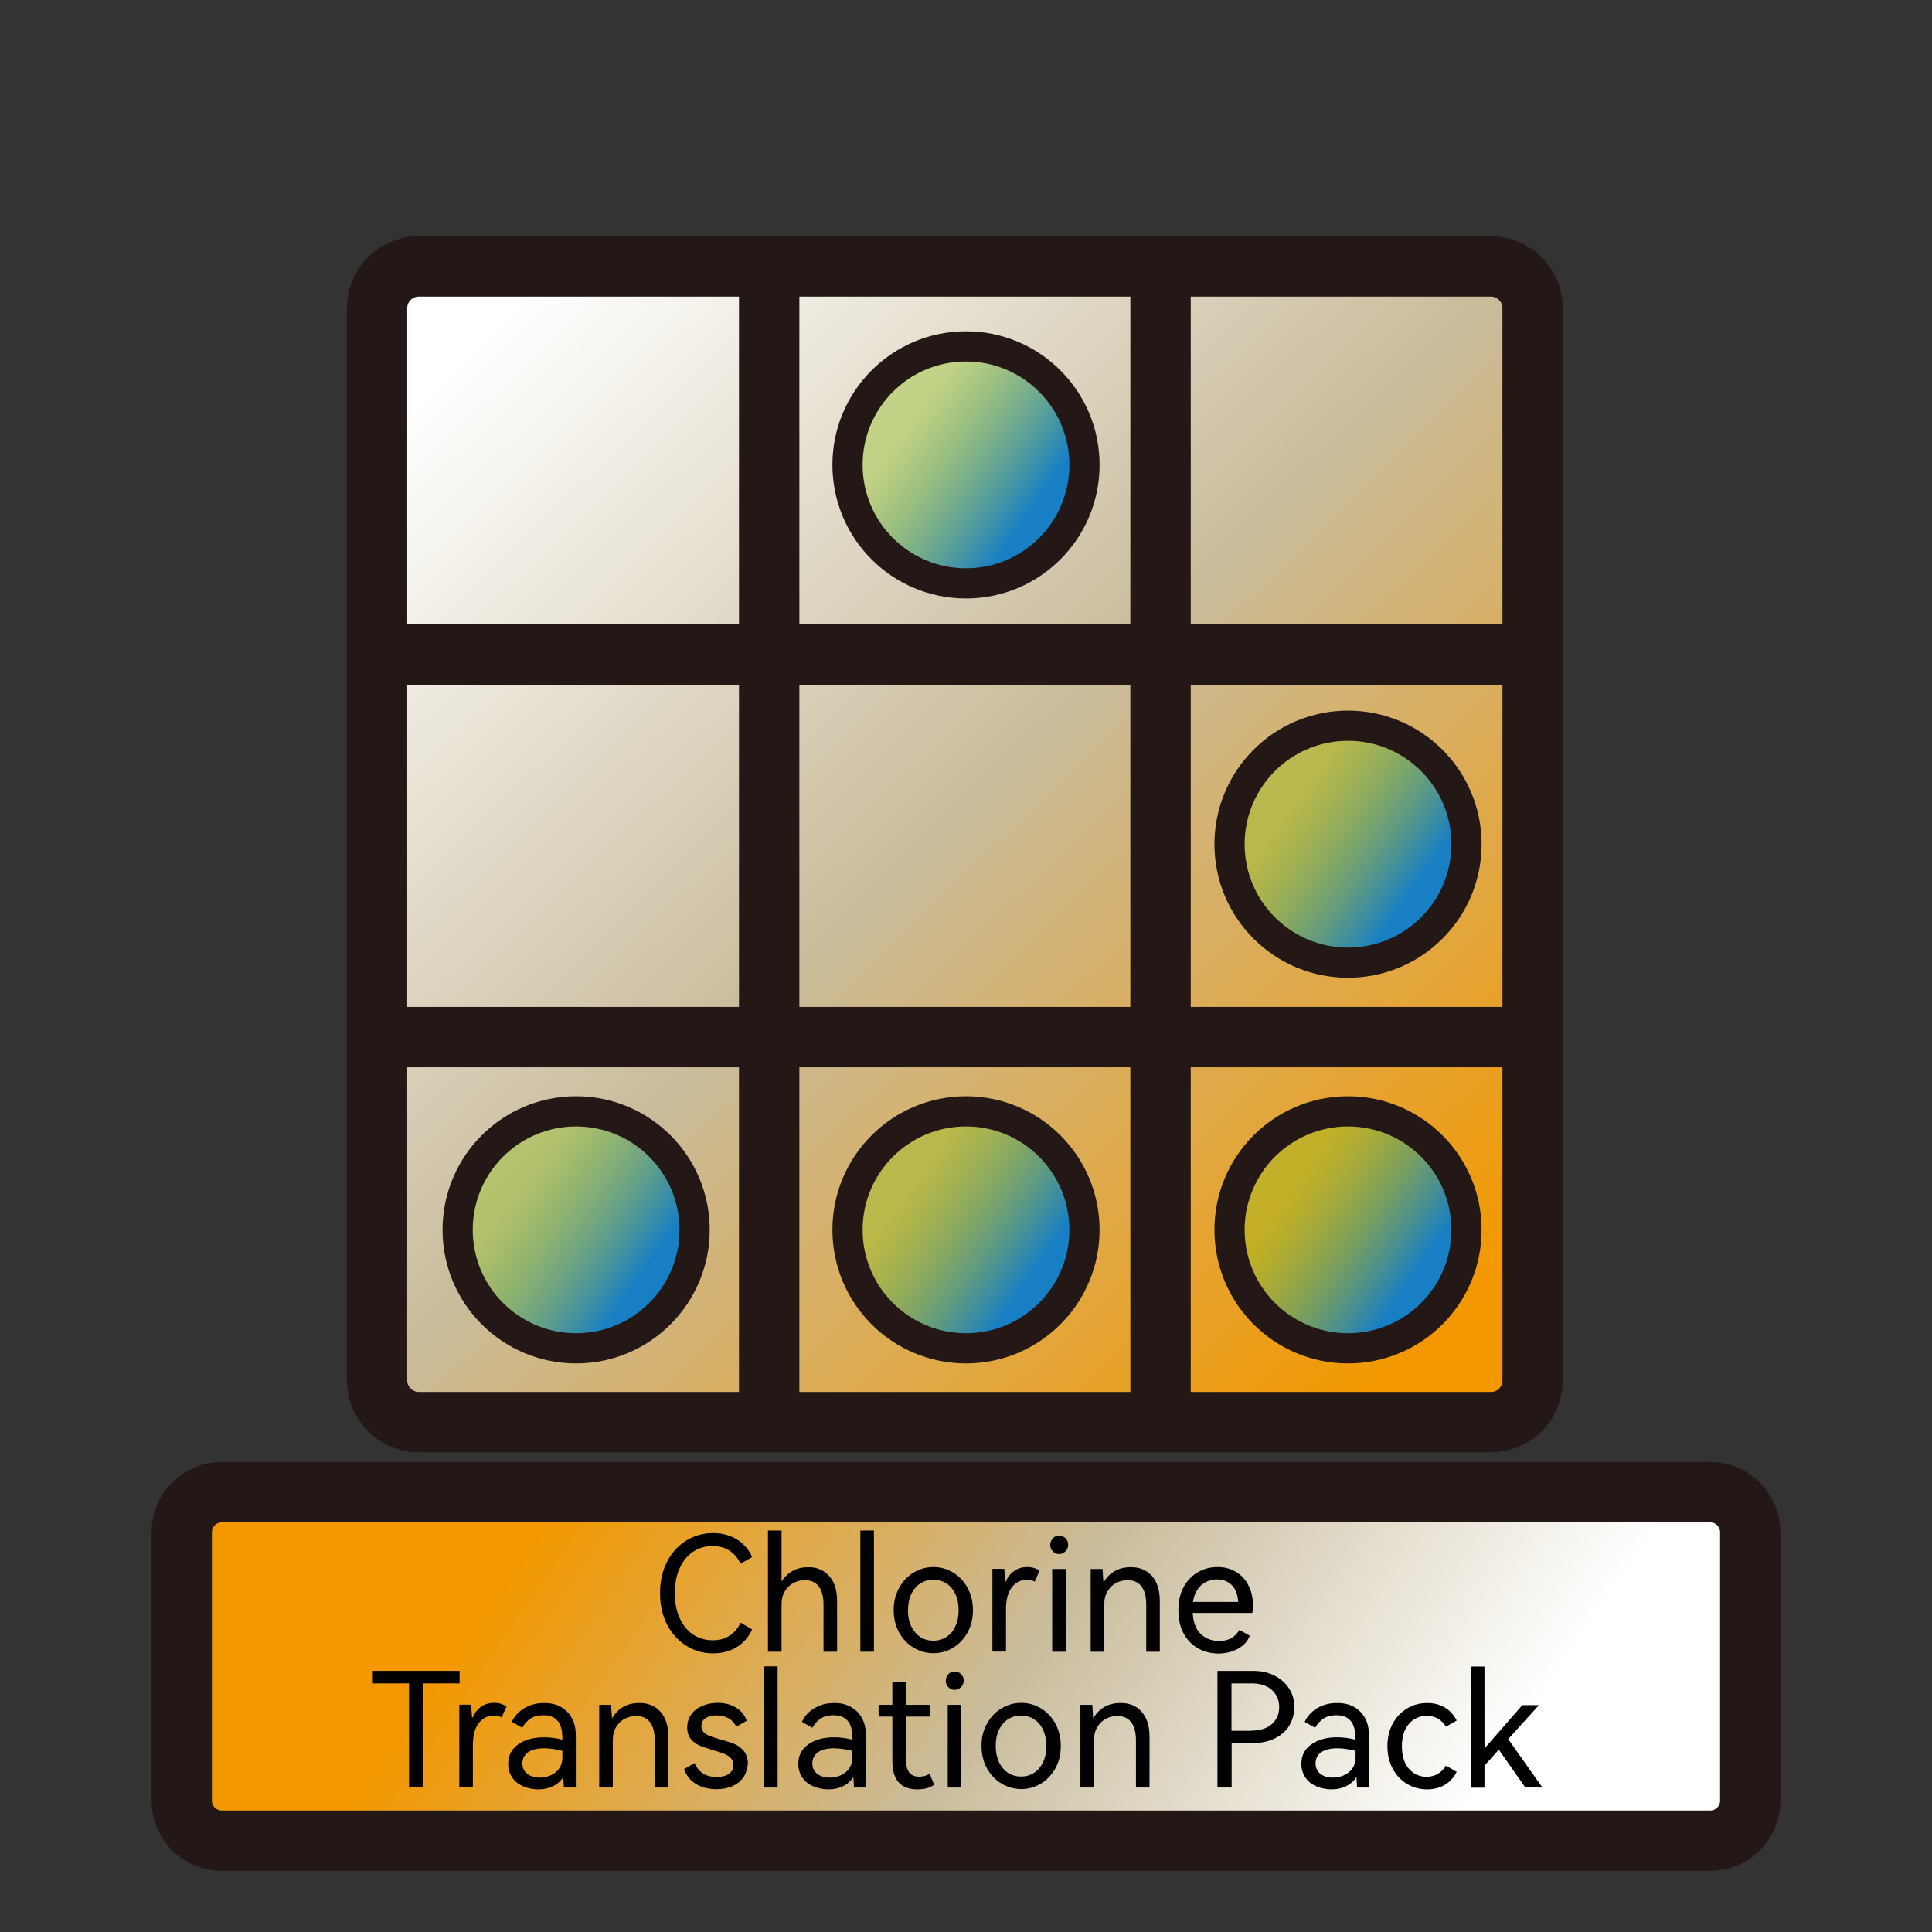 <?xml version="1.0" encoding="utf-8"?>
<!-- Generator: Adobe Illustrator 26.0.2, SVG Export Plug-In . SVG Version: 6.00 Build 0)  -->
<svg version="1.1" id="图层_1" xmlns="http://www.w3.org/2000/svg" xmlns:xlink="http://www.w3.org/1999/xlink" x="0px" y="0px"
	 viewBox="0 0 128 128" style="enable-background:new 0 0 128 128;" xml:space="preserve">
<rect x="0" y="0" width="128" height="128" fill="#333333" stroke="none"/>
<style type="text/css">
	.st0{fill:url(#SVGID_1_);stroke:#231815;stroke-width:4;stroke-miterlimit:10;}
	.st1{fill:none;stroke:#231815;stroke-width:4;stroke-miterlimit:10;}
	.st2{fill:url(#SVGID_00000062171268048038770690000007856225435981776306_);stroke:#231815;stroke-width:2;stroke-miterlimit:10;}
	.st3{fill:url(#SVGID_00000145781315974531246300000004388070881548545710_);stroke:#231815;stroke-width:2;stroke-miterlimit:10;}
	.st4{fill:url(#SVGID_00000099620763996678776650000015299272125120922535_);stroke:#231815;stroke-width:2;stroke-miterlimit:10;}
	.st5{fill:url(#SVGID_00000181069153236120845970000005126587631243901371_);stroke:#231815;stroke-width:2;stroke-miterlimit:10;}
	.st6{fill:url(#SVGID_00000152945744539458090070000008412129299607550140_);stroke:#231815;stroke-width:2;stroke-miterlimit:10;}
	.st7{fill:url(#SVGID_00000071519202523548462220000006967773422071829934_);stroke:#231815;stroke-width:4;stroke-miterlimit:10;}
</style>
<linearGradient id="SVGID_1_" gradientUnits="userSpaceOnUse" x1="31.345" y1="23.015" x2="94.846" y2="88.506">
	<stop  offset="0" style="stop-color:#FFFFFF"/>
	<stop  offset="0.486" style="stop-color:#C9BC9C"/>
	<stop  offset="1" style="stop-color:#F39800"/>
</linearGradient>
<path class="st0" d="M98.78,94.22H27.75c-1.53,0-2.77-1.24-2.77-2.77V55.93V20.42c0-1.53,1.24-2.77,2.77-2.77h17.47h53.55
	c1.53,0,2.77,1.24,2.77,2.77v71.03C101.55,92.98,100.31,94.22,98.78,94.22z"/>
<line class="st1" x1="24.98" y1="43.37" x2="101.55" y2="43.37"/>
<line class="st1" x1="76.89" y1="17.65" x2="76.89" y2="94.22"/>
<line class="st1" x1="24.98" y1="68.71" x2="101.55" y2="68.71"/>
<line class="st1" x1="50.96" y1="17.65" x2="50.96" y2="94.22"/>
<linearGradient id="SVGID_00000084493770844091610090000004696764910590444726_" gradientUnits="userSpaceOnUse" x1="68.368" y1="33.792" x2="60.185" y2="28.182">
	<stop  offset="0" style="stop-color:#187FC4"/>
	<stop  offset="1" style="stop-color:#8FC31F;stop-opacity:0.4"/>
</linearGradient>
<circle style="fill:url(#SVGID_00000084493770844091610090000004696764910590444726_);stroke:#231815;stroke-width:2;stroke-miterlimit:10;" cx="64" cy="30.8" r="7.85"/>
<linearGradient id="SVGID_00000181796822075460489840000012365238924930568895_" gradientUnits="userSpaceOnUse" x1="93.68" y1="58.928" x2="85.497" y2="53.318">
	<stop  offset="0" style="stop-color:#187FC4"/>
	<stop  offset="1" style="stop-color:#8FC31F;stop-opacity:0.4"/>
</linearGradient>
<circle style="fill:url(#SVGID_00000181796822075460489840000012365238924930568895_);stroke:#231815;stroke-width:2;stroke-miterlimit:10;" cx="89.31" cy="55.93" r="7.85"/>
<linearGradient id="SVGID_00000068668622205415802780000005564151961332569531_" gradientUnits="userSpaceOnUse" x1="93.68" y1="84.473" x2="85.497" y2="78.863">
	<stop  offset="0" style="stop-color:#187FC4"/>
	<stop  offset="1" style="stop-color:#8FC31F;stop-opacity:0.4"/>
</linearGradient>
<circle style="fill:url(#SVGID_00000068668622205415802780000005564151961332569531_);stroke:#231815;stroke-width:2;stroke-miterlimit:10;" cx="89.31" cy="81.48" r="7.85"/>
<linearGradient id="SVGID_00000102507883755068871390000005836513783451425443_" gradientUnits="userSpaceOnUse" x1="68.368" y1="84.473" x2="60.185" y2="78.863">
	<stop  offset="0" style="stop-color:#187FC4"/>
	<stop  offset="1" style="stop-color:#8FC31F;stop-opacity:0.4"/>
</linearGradient>
<circle style="fill:url(#SVGID_00000102507883755068871390000005836513783451425443_);stroke:#231815;stroke-width:2;stroke-miterlimit:10;" cx="64" cy="81.48" r="7.85"/>
<linearGradient id="SVGID_00000010995617447475886830000014647047223960816258_" gradientUnits="userSpaceOnUse" x1="42.542" y1="84.473" x2="34.359" y2="78.863">
	<stop  offset="0" style="stop-color:#187FC4"/>
	<stop  offset="1" style="stop-color:#8FC31F;stop-opacity:0.4"/>
</linearGradient>
<circle style="fill:url(#SVGID_00000010995617447475886830000014647047223960816258_);stroke:#231815;stroke-width:2;stroke-miterlimit:10;" cx="38.17" cy="81.48" r="7.85"/>
<linearGradient id="SVGID_00000132804094632515290970000015993062809776688563_" gradientUnits="userSpaceOnUse" x1="90.889" y1="128.835" x2="40.514" y2="94.3">
	<stop  offset="0" style="stop-color:#FFFFFF"/>
	<stop  offset="0.486" style="stop-color:#C9BC9C"/>
	<stop  offset="1" style="stop-color:#F39800"/>
</linearGradient>
<path style="fill:url(#SVGID_00000132804094632515290970000015993062809776688563_);stroke:#231815;stroke-width:4;stroke-miterlimit:10;" d="
	M113.31,121.95H14.69c-1.46,0-2.65-1.19-2.65-2.65v-17.79c0-1.46,1.19-2.65,2.65-2.65h98.62c1.46,0,2.65,1.19,2.65,2.65v17.79
	C115.96,120.76,114.77,121.95,113.31,121.95z"/>
<g>
	<path d="M49.07,107.51l0.76,0.44c-0.22,0.5-0.56,0.89-1.01,1.17c-0.46,0.28-0.99,0.42-1.58,0.42c-0.65,0-1.25-0.17-1.78-0.51
		c-0.54-0.34-0.96-0.81-1.27-1.41c-0.31-0.61-0.46-1.29-0.46-2.07s0.15-1.46,0.46-2.07s0.73-1.08,1.27-1.41
		c0.53-0.33,1.13-0.5,1.78-0.5c0.6,0,1.13,0.14,1.58,0.42s0.8,0.67,1.01,1.17l-0.76,0.44c-0.39-0.78-1.01-1.17-1.86-1.17
		c-0.49,0-0.93,0.13-1.31,0.39s-0.67,0.63-0.88,1.1s-0.31,1.01-0.31,1.63s0.1,1.16,0.31,1.63s0.5,0.84,0.88,1.1
		c0.38,0.26,0.82,0.39,1.31,0.39C48.06,108.68,48.68,108.29,49.07,107.51z"/>
	<path d="M54.92,104.4c0.36,0.39,0.54,0.94,0.54,1.65v3.38h-0.9v-3.12c0-0.52-0.1-0.92-0.31-1.2s-0.52-0.42-0.92-0.42
		c-0.27,0-0.52,0.06-0.75,0.18c-0.24,0.12-0.43,0.31-0.58,0.55c-0.15,0.24-0.22,0.54-0.22,0.9v3.11h-0.9v-8.03h0.9v3.38
		c0.19-0.31,0.44-0.54,0.74-0.71c0.3-0.16,0.64-0.24,1.01-0.24C54.1,103.82,54.56,104.01,54.92,104.4z"/>
	<path d="M57.9,109.43H57v-8.03h0.9V109.43z"/>
	<path d="M59.57,105.2c0.24-0.44,0.56-0.78,0.97-1.02s0.83-0.36,1.3-0.36c0.46,0,0.9,0.12,1.3,0.36s0.72,0.58,0.96,1.01
		c0.24,0.44,0.36,0.93,0.36,1.49c0,0.56-0.12,1.05-0.36,1.48s-0.56,0.77-0.96,1.01s-0.83,0.36-1.3,0.36c-0.46,0-0.9-0.12-1.3-0.36
		c-0.41-0.24-0.73-0.58-0.97-1.01c-0.24-0.43-0.36-0.93-0.36-1.48C59.2,106.13,59.33,105.64,59.57,105.2z M60.38,107.76
		c0.15,0.3,0.35,0.54,0.6,0.7c0.25,0.16,0.54,0.24,0.86,0.24c0.32,0,0.6-0.08,0.85-0.24c0.25-0.16,0.45-0.39,0.6-0.7
		s0.22-0.66,0.22-1.08c0-0.42-0.07-0.77-0.22-1.08s-0.34-0.54-0.6-0.7c-0.25-0.16-0.54-0.24-0.85-0.24c-0.32,0-0.6,0.08-0.86,0.24
		c-0.25,0.16-0.45,0.39-0.6,0.7s-0.22,0.66-0.22,1.08C60.15,107.1,60.23,107.46,60.38,107.76z"/>
	<path d="M68.53,103.89c0.14,0.05,0.26,0.1,0.35,0.17l-0.33,0.73c-0.14-0.08-0.31-0.13-0.51-0.13c-0.41,0-0.74,0.17-1,0.5
		c-0.26,0.33-0.39,0.82-0.39,1.46v2.8h-0.9v-5.48h0.79c0.01,0.35,0.04,0.65,0.06,0.9c0.31-0.68,0.79-1.02,1.45-1.02
		C68.23,103.82,68.39,103.84,68.53,103.89z"/>
	<path d="M69.75,102.78c-0.12-0.12-0.17-0.27-0.17-0.43c0-0.16,0.06-0.3,0.17-0.43s0.25-0.18,0.42-0.18c0.17,0,0.31,0.06,0.43,0.18
		c0.12,0.12,0.17,0.26,0.17,0.43c0,0.16-0.06,0.3-0.18,0.43c-0.12,0.12-0.26,0.18-0.42,0.18S69.86,102.9,69.75,102.78z
		 M70.61,109.43h-0.9v-5.48h0.9V109.43z"/>
	<path d="M76.31,104.4c0.35,0.39,0.53,0.94,0.53,1.65v3.38h-0.9v-3.12c0-0.52-0.1-0.92-0.31-1.2s-0.52-0.42-0.92-0.42
		c-0.27,0-0.52,0.06-0.75,0.18c-0.24,0.12-0.43,0.31-0.58,0.55c-0.15,0.24-0.22,0.54-0.22,0.9v3.11h-0.9v-5.48h0.79
		c0.01,0.35,0.04,0.65,0.06,0.91c0.18-0.34,0.43-0.59,0.74-0.77c0.31-0.18,0.66-0.26,1.05-0.26
		C75.49,103.82,75.95,104.01,76.31,104.4z"/>
	<path d="M81.9,104.15c0.36,0.22,0.63,0.52,0.82,0.9c0.19,0.38,0.29,0.8,0.29,1.27c0,0.2-0.01,0.38-0.04,0.54h-3.95
		c0.04,0.63,0.21,1.09,0.54,1.4c0.32,0.31,0.73,0.46,1.22,0.46c0.61,0,1.06-0.25,1.33-0.74l0.69,0.39c-0.14,0.37-0.4,0.66-0.79,0.87
		c-0.38,0.2-0.81,0.31-1.28,0.31c-0.49,0-0.94-0.11-1.35-0.34c-0.41-0.23-0.72-0.55-0.96-0.99c-0.24-0.43-0.35-0.95-0.35-1.56
		c0-0.58,0.12-1.09,0.35-1.52c0.24-0.43,0.55-0.76,0.95-0.98c0.39-0.23,0.83-0.34,1.3-0.34S81.54,103.93,81.9,104.15z M79.59,105.02
		c-0.29,0.25-0.48,0.62-0.55,1.11h2.99c-0.02-0.47-0.16-0.84-0.41-1.1c-0.25-0.26-0.58-0.39-0.99-0.39
		C80.23,104.64,79.89,104.77,79.59,105.02z"/>
	<path d="M24.71,110.7h5.74v0.83h-2.41v6.89H27.1v-6.89h-2.4V110.7z"/>
	<path d="M33.21,112.89c0.14,0.05,0.26,0.1,0.35,0.17l-0.33,0.73c-0.14-0.08-0.31-0.13-0.51-0.13c-0.41,0-0.74,0.17-1,0.5
		c-0.26,0.33-0.39,0.82-0.39,1.46v2.8h-0.9v-5.48h0.79c0.01,0.35,0.04,0.65,0.06,0.9c0.31-0.68,0.79-1.02,1.45-1.02
		C32.91,112.82,33.07,112.84,33.21,112.89z"/>
	<path d="M37.56,113.39c0.39,0.38,0.59,0.91,0.59,1.61v3.43h-0.79c-0.02-0.36-0.04-0.59-0.04-0.7c-0.17,0.27-0.4,0.47-0.68,0.61
		c-0.29,0.14-0.61,0.21-0.98,0.21c-0.35,0-0.68-0.07-0.99-0.2s-0.55-0.32-0.73-0.58c-0.18-0.26-0.27-0.56-0.27-0.92
		c0-0.54,0.22-0.97,0.66-1.28c0.44-0.31,1.01-0.47,1.71-0.47c0.39,0,0.8,0.05,1.22,0.16v-0.09c0-0.51-0.1-0.9-0.31-1.15
		s-0.52-0.38-0.94-0.38c-0.34,0-0.62,0.07-0.84,0.21c-0.23,0.14-0.42,0.35-0.57,0.62l-0.69-0.39c0.17-0.38,0.44-0.68,0.83-0.91
		c0.38-0.23,0.82-0.34,1.31-0.34C36.66,112.82,37.17,113.01,37.56,113.39z M37.26,116c-0.44-0.11-0.85-0.17-1.21-0.17
		c-0.46,0-0.81,0.09-1.06,0.26c-0.25,0.18-0.38,0.42-0.38,0.74c0,0.29,0.11,0.53,0.32,0.69s0.49,0.25,0.82,0.25
		c0.42,0,0.77-0.12,1.07-0.36c0.3-0.24,0.44-0.58,0.44-1.01V116z"/>
	<path d="M43.75,113.4c0.35,0.39,0.53,0.94,0.53,1.65v3.38h-0.9v-3.12c0-0.52-0.1-0.92-0.31-1.2s-0.52-0.42-0.92-0.42
		c-0.27,0-0.52,0.06-0.75,0.18c-0.24,0.12-0.43,0.31-0.58,0.55c-0.15,0.24-0.22,0.54-0.22,0.9v3.11h-0.9v-5.48h0.79
		c0.01,0.35,0.04,0.65,0.06,0.91c0.18-0.34,0.43-0.59,0.74-0.77c0.31-0.18,0.66-0.26,1.05-0.26
		C42.93,112.82,43.4,113.01,43.75,113.4z"/>
	<path d="M49.26,117.74c-0.17,0.25-0.41,0.45-0.72,0.59c-0.31,0.14-0.67,0.21-1.07,0.21c-0.53,0-1-0.12-1.38-0.36
		s-0.64-0.57-0.76-0.98l0.69-0.39c0.26,0.61,0.75,0.92,1.46,0.92c0.34,0,0.62-0.07,0.81-0.21c0.2-0.14,0.3-0.33,0.3-0.58
		c0-0.19-0.06-0.34-0.17-0.46c-0.12-0.12-0.26-0.21-0.43-0.28c-0.17-0.07-0.41-0.15-0.72-0.24c-0.37-0.11-0.68-0.21-0.91-0.31
		s-0.43-0.24-0.59-0.44c-0.16-0.19-0.24-0.45-0.24-0.76c0-0.33,0.09-0.62,0.27-0.87c0.18-0.25,0.42-0.43,0.73-0.56
		s0.64-0.2,1.01-0.2c0.48,0,0.89,0.11,1.23,0.32c0.34,0.21,0.58,0.5,0.7,0.87l-0.69,0.39c-0.11-0.24-0.28-0.42-0.5-0.55
		c-0.22-0.13-0.48-0.2-0.79-0.2c-0.31,0-0.56,0.06-0.74,0.18c-0.19,0.12-0.28,0.3-0.28,0.53c0,0.17,0.05,0.31,0.16,0.41
		c0.11,0.11,0.24,0.19,0.41,0.25c0.16,0.06,0.39,0.14,0.69,0.22c0.39,0.11,0.7,0.21,0.94,0.31c0.24,0.1,0.44,0.26,0.62,0.47
		c0.17,0.21,0.26,0.49,0.26,0.83C49.51,117.2,49.43,117.49,49.26,117.74z"/>
	<path d="M51.52,118.43h-0.9v-8.03h0.9V118.43z"/>
	<path d="M56.78,113.39c0.39,0.38,0.59,0.91,0.59,1.61v3.43h-0.79c-0.02-0.36-0.04-0.59-0.04-0.7c-0.17,0.27-0.4,0.47-0.68,0.61
		c-0.29,0.14-0.61,0.21-0.98,0.21c-0.35,0-0.68-0.07-0.99-0.2s-0.55-0.32-0.73-0.58c-0.18-0.26-0.27-0.56-0.27-0.92
		c0-0.54,0.22-0.97,0.66-1.28c0.44-0.31,1.01-0.47,1.71-0.47c0.39,0,0.8,0.05,1.22,0.16v-0.09c0-0.51-0.1-0.9-0.31-1.15
		s-0.52-0.38-0.94-0.38c-0.34,0-0.62,0.07-0.84,0.21c-0.23,0.14-0.42,0.35-0.57,0.62l-0.69-0.39c0.17-0.38,0.44-0.68,0.83-0.91
		c0.38-0.23,0.82-0.34,1.31-0.34C55.88,112.82,56.38,113.01,56.78,113.39z M56.47,116c-0.44-0.11-0.85-0.17-1.21-0.17
		c-0.46,0-0.81,0.09-1.06,0.26c-0.25,0.18-0.38,0.42-0.38,0.74c0,0.29,0.11,0.53,0.32,0.69s0.49,0.25,0.82,0.25
		c0.42,0,0.77-0.12,1.07-0.36c0.3-0.24,0.44-0.58,0.44-1.01V116z"/>
	<path d="M61.89,118.25c-0.29,0.2-0.66,0.3-1.11,0.3c-1.11,0-1.66-0.63-1.66-1.89v-2.93h-0.91v-0.78h0.91v-1.53h0.9v1.53h1.6v0.78
		h-1.6v2.83c0,0.77,0.29,1.15,0.87,1.15c0.25,0,0.49-0.06,0.71-0.19L61.89,118.25z"/>
	<path d="M62.83,111.78c-0.12-0.12-0.17-0.27-0.17-0.43c0-0.16,0.06-0.3,0.17-0.43s0.25-0.18,0.42-0.18c0.17,0,0.31,0.06,0.43,0.18
		c0.12,0.12,0.17,0.26,0.17,0.43c0,0.16-0.06,0.3-0.18,0.43c-0.12,0.12-0.26,0.18-0.42,0.18S62.95,111.9,62.83,111.78z
		 M63.69,118.43h-0.9v-5.48h0.9V118.43z"/>
	<path d="M65.39,114.2c0.24-0.44,0.56-0.78,0.97-1.02s0.83-0.36,1.3-0.36c0.46,0,0.9,0.12,1.3,0.36s0.72,0.58,0.96,1.01
		c0.24,0.44,0.36,0.93,0.36,1.49c0,0.56-0.12,1.05-0.36,1.48s-0.56,0.77-0.96,1.01s-0.83,0.36-1.3,0.36c-0.46,0-0.9-0.12-1.3-0.36
		c-0.41-0.24-0.73-0.58-0.97-1.01c-0.24-0.43-0.36-0.93-0.36-1.48C65.02,115.13,65.14,114.64,65.39,114.2z M66.19,116.76
		c0.15,0.3,0.35,0.54,0.6,0.7c0.25,0.16,0.54,0.24,0.86,0.24c0.32,0,0.6-0.08,0.85-0.24c0.25-0.16,0.45-0.39,0.6-0.7
		s0.22-0.66,0.22-1.08c0-0.42-0.07-0.77-0.22-1.08s-0.34-0.54-0.6-0.7c-0.25-0.16-0.54-0.24-0.85-0.24c-0.32,0-0.6,0.08-0.86,0.24
		c-0.25,0.16-0.45,0.39-0.6,0.7s-0.22,0.66-0.22,1.08C65.97,116.1,66.05,116.46,66.19,116.76z"/>
	<path d="M75.63,113.4c0.35,0.39,0.53,0.94,0.53,1.65v3.38h-0.9v-3.12c0-0.52-0.1-0.92-0.31-1.2s-0.52-0.42-0.92-0.42
		c-0.27,0-0.52,0.06-0.75,0.18c-0.24,0.12-0.43,0.31-0.58,0.55c-0.15,0.24-0.22,0.54-0.22,0.9v3.11h-0.9v-5.48h0.79
		c0.01,0.35,0.04,0.65,0.06,0.91c0.18-0.34,0.43-0.59,0.74-0.77c0.31-0.18,0.66-0.26,1.05-0.26
		C74.81,112.82,75.28,113.01,75.63,113.4z"/>
	<path d="M83.03,110.7c0.52,0,0.99,0.1,1.4,0.31c0.41,0.2,0.73,0.49,0.97,0.85s0.35,0.78,0.35,1.24s-0.12,0.88-0.34,1.24
		s-0.55,0.64-0.96,0.84c-0.41,0.2-0.88,0.3-1.41,0.3h-1.44v2.95h-0.94v-7.73H83.03z M82.91,114.66c0.59,0,1.04-0.15,1.36-0.44
		s0.48-0.67,0.48-1.12c0-0.46-0.16-0.83-0.48-1.13c-0.32-0.29-0.77-0.44-1.36-0.44h-1.32v3.14H82.91z"/>
	<path d="M90.11,113.39c0.39,0.38,0.59,0.91,0.59,1.61v3.43h-0.79c-0.02-0.36-0.04-0.59-0.04-0.7c-0.17,0.27-0.4,0.47-0.68,0.61
		c-0.29,0.14-0.61,0.21-0.98,0.21c-0.35,0-0.68-0.07-0.99-0.2c-0.31-0.13-0.55-0.32-0.73-0.58c-0.18-0.26-0.27-0.56-0.27-0.92
		c0-0.54,0.22-0.97,0.66-1.28c0.44-0.31,1.01-0.47,1.7-0.47c0.39,0,0.8,0.05,1.22,0.16v-0.09c0-0.51-0.1-0.9-0.31-1.15
		c-0.21-0.25-0.52-0.38-0.95-0.38c-0.34,0-0.62,0.07-0.84,0.21c-0.22,0.14-0.42,0.35-0.57,0.62l-0.69-0.39
		c0.17-0.38,0.45-0.68,0.83-0.91c0.38-0.23,0.82-0.34,1.31-0.34C89.21,112.82,89.72,113.01,90.11,113.39z M89.81,116
		c-0.44-0.11-0.85-0.17-1.21-0.17c-0.46,0-0.81,0.09-1.06,0.26s-0.38,0.42-0.38,0.74c0,0.29,0.11,0.53,0.32,0.69
		c0.21,0.17,0.49,0.25,0.82,0.25c0.42,0,0.77-0.12,1.07-0.36c0.3-0.24,0.44-0.58,0.44-1.01V116z"/>
	<path d="M95.8,116.98l0.71,0.41c-0.2,0.39-0.46,0.67-0.8,0.87c-0.33,0.19-0.72,0.29-1.15,0.29c-0.49,0-0.94-0.12-1.34-0.36
		c-0.4-0.24-0.72-0.58-0.95-1.01s-0.35-0.93-0.35-1.49c0-0.56,0.12-1.06,0.35-1.49s0.55-0.77,0.95-1.01
		c0.4-0.24,0.85-0.36,1.34-0.36c0.43,0,0.81,0.09,1.15,0.29c0.33,0.19,0.6,0.48,0.8,0.87l-0.71,0.41c-0.3-0.48-0.72-0.72-1.26-0.72
		c-0.49,0-0.89,0.18-1.2,0.54c-0.31,0.36-0.46,0.85-0.46,1.48c0,0.63,0.15,1.12,0.46,1.48c0.31,0.36,0.71,0.54,1.2,0.54
		C95.08,117.7,95.5,117.46,95.8,116.98z"/>
	<path d="M99.92,115.22l2.27,3.21h-1.13l-1.76-2.51l-0.95,1.06v1.46h-0.9v-8.03h0.9v5.43l2.51-2.87h1.1L99.92,115.22z"/>
</g>
<g>
</g>
<g>
</g>
<g>
</g>
<g>
</g>
<g>
</g>
<g>
</g>
</svg>
